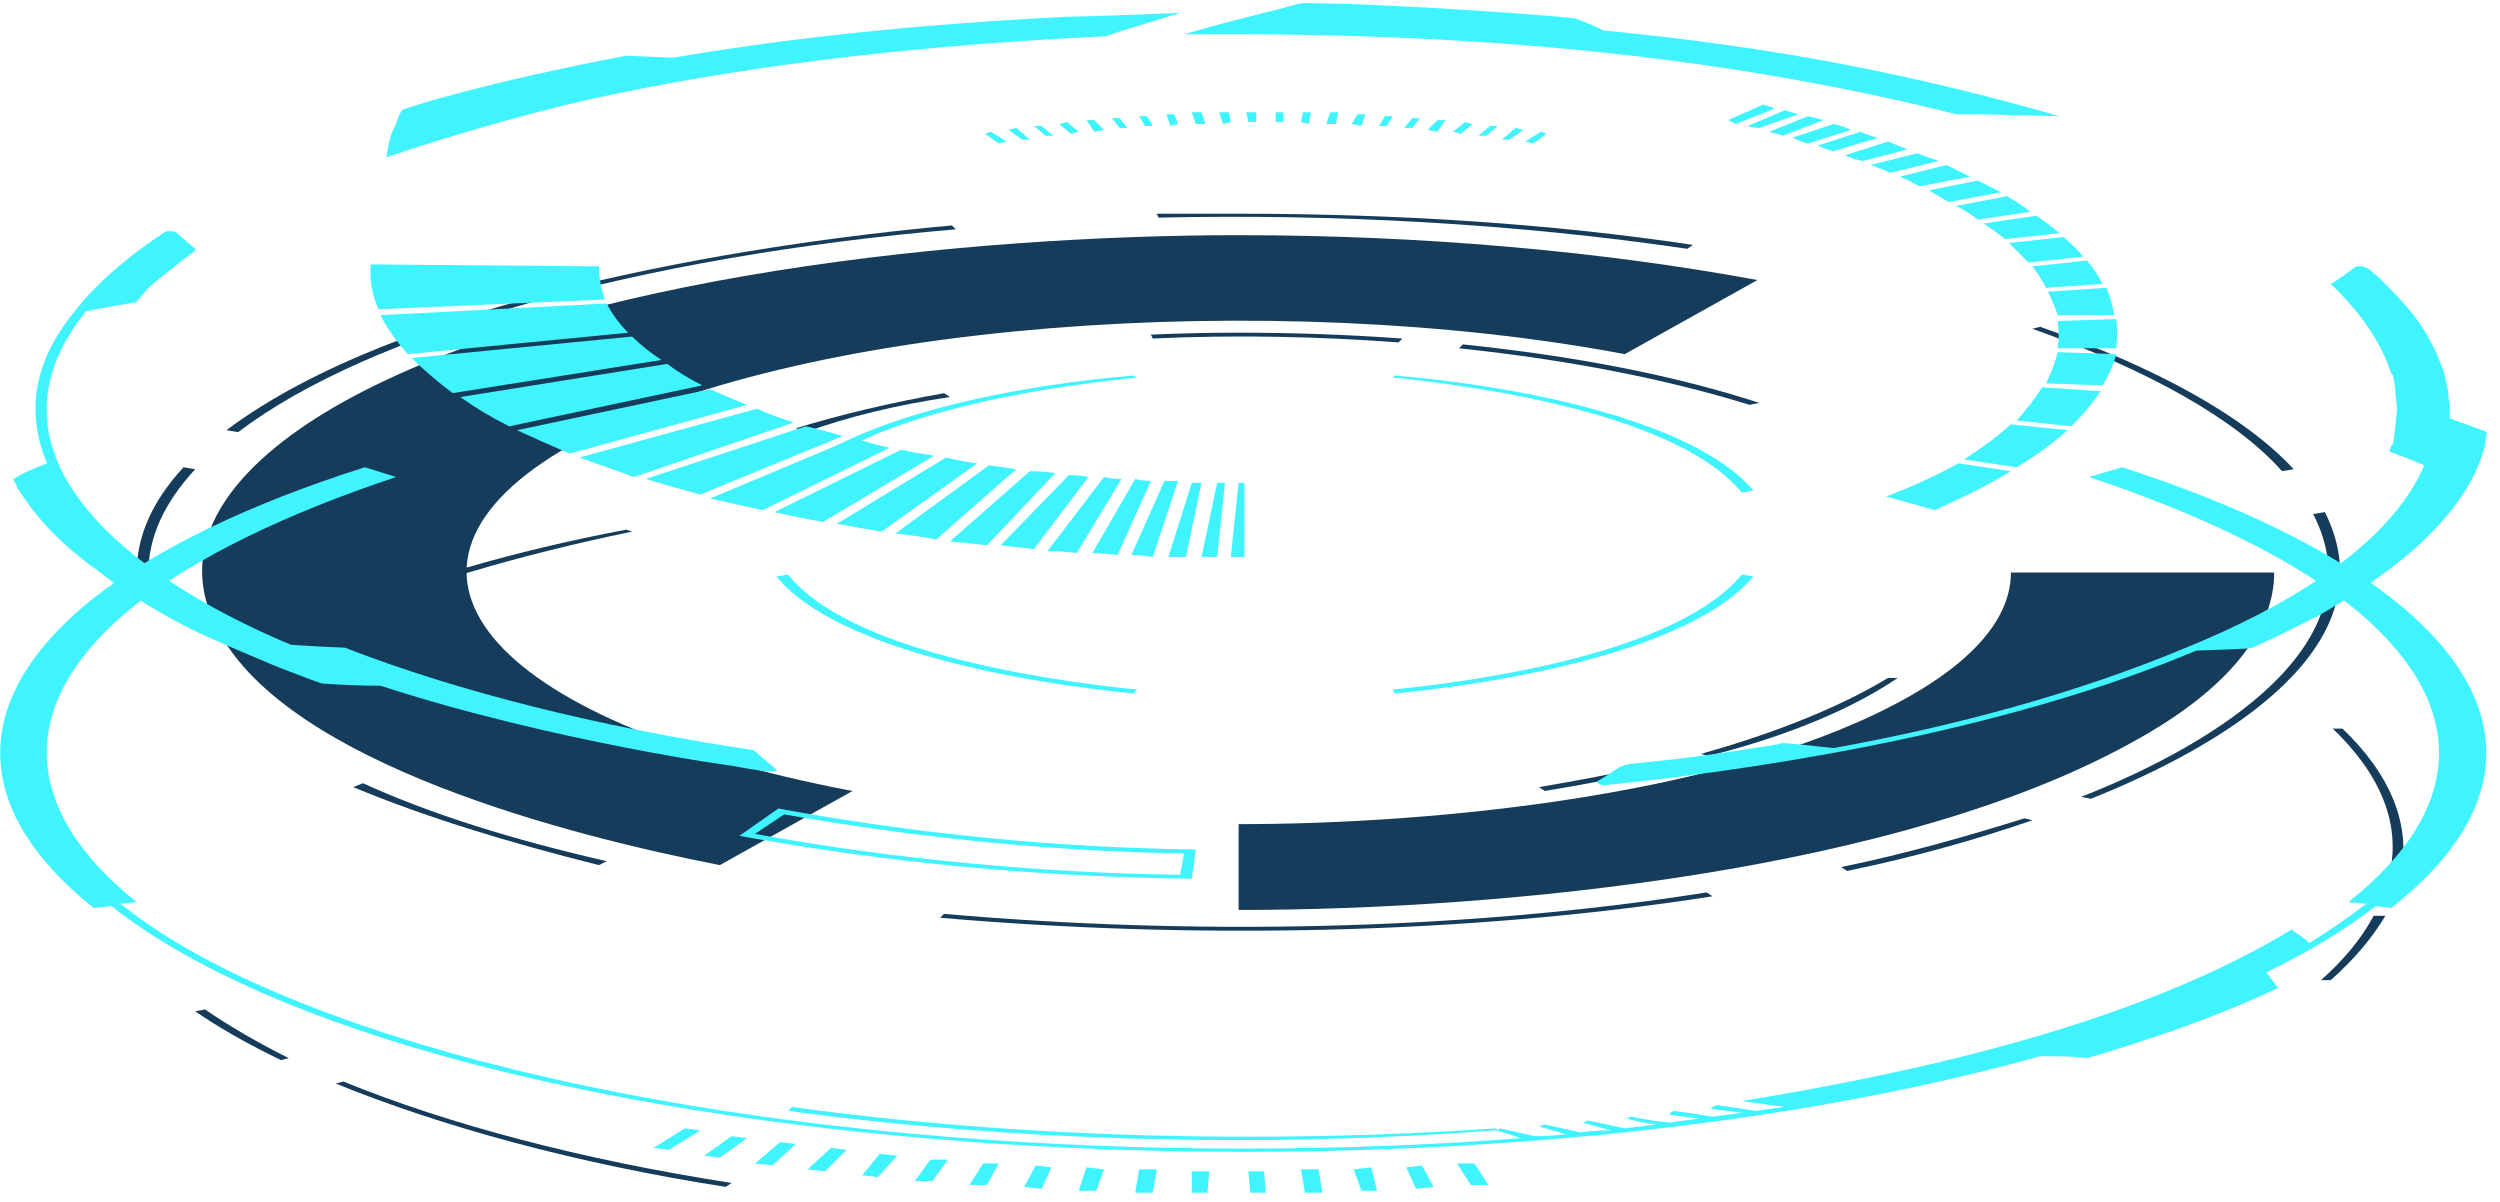 <svg width="131" height="63" viewBox="0 0 131 63" fill="none" xmlns="http://www.w3.org/2000/svg">
<path d="M64.903 12.323C50.903 12.323 29.953 14.367 17.894 21.112C12.989 23.871 8.697 28.061 11.456 33.069C15.135 40.018 29.851 43.799 37.72 45.332L44.669 41.449C25.354 37.77 18.712 29.696 29.851 23.36C41.603 16.82 66.743 15.082 85.138 18.557L92.087 14.674C83.809 13.141 74.407 12.323 64.903 12.323Z" fill="#163C5B"/>
<path d="M119.168 30.002H105.372C105.372 32.353 103.43 34.601 99.956 36.543C90.86 41.653 75.327 43.185 64.903 43.185V47.682C78.801 47.682 99.751 45.638 111.912 38.791C116.715 36.134 119.168 33.068 119.168 30.002Z" fill="#163C5B"/>
<path d="M49.88 11.812C38.639 12.834 20.857 15.798 11.864 22.542L12.477 22.645C19.324 17.433 33.427 13.447 50.084 12.016L49.88 11.812Z" fill="#163C5B"/>
<path d="M9.616 24.484C7.981 26.256 7.163 28.095 7.163 30.003H7.777C7.777 28.163 8.594 26.358 10.229 24.587L9.616 24.484Z" fill="#163C5B"/>
<path d="M19.018 41.04L18.507 41.244C22.186 42.777 26.478 44.105 31.383 45.332L31.792 45.127C26.887 44.003 22.595 42.675 19.018 41.04Z" fill="#163C5B"/>
<path d="M89.429 46.762C76.553 48.806 62.246 49.011 49.471 47.886L49.267 48.091C62.246 49.215 76.655 49.011 89.736 46.967L89.429 46.762Z" fill="#163C5B"/>
<path d="M106.087 42.879C103.123 43.799 99.955 44.719 96.48 45.434L96.787 45.639C100.262 44.923 103.532 44.004 106.495 42.982L106.087 42.879Z" fill="#163C5B"/>
<path d="M121.825 26.834L121.212 26.937C124.686 33.681 116.102 38.995 109.051 41.755L109.562 41.857C116.715 38.995 125.3 33.784 121.825 26.834Z" fill="#163C5B"/>
<path d="M106.905 17.125L106.496 17.228C112.525 19.374 117.124 21.929 119.577 24.688L120.19 24.586C117.635 21.826 113.036 19.272 106.905 17.125Z" fill="#163C5B"/>
<path d="M64.903 11.199C63.472 11.199 62.042 11.199 60.611 11.199L60.713 11.403C69.911 11.199 79.415 11.71 88.408 13.038L88.714 12.834C81.254 11.71 73.181 11.199 64.903 11.199Z" fill="#163C5B"/>
<path d="M86.466 40.12C84.627 40.528 82.685 40.903 80.641 41.244L80.948 41.448C82.992 41.108 84.967 40.733 86.875 40.324L86.466 40.12Z" fill="#163C5B"/>
<path d="M98.934 35.522C96.072 37.259 92.394 38.588 89.123 39.508L89.532 39.61C92.802 38.792 96.583 37.464 99.445 35.522H98.934Z" fill="#163C5B"/>
<path d="M76.655 18.046L76.451 18.251C82.276 18.864 87.385 19.886 91.677 21.214L92.188 21.112C87.794 19.681 82.582 18.66 76.655 18.046Z" fill="#163C5B"/>
<path d="M64.902 17.432C63.335 17.432 61.802 17.466 60.304 17.534L60.406 17.739C64.8 17.534 69.195 17.637 73.282 17.943L73.487 17.739C70.625 17.534 67.764 17.432 64.902 17.432Z" fill="#163C5B"/>
<path d="M49.472 20.601C46.611 21.112 44.056 21.725 41.705 22.44L42.216 22.645C44.465 21.827 47.02 21.214 49.779 20.805L49.472 20.601Z" fill="#163C5B"/>
<path d="M124.379 47.988C123.766 49.146 122.846 50.27 121.62 51.36H122.131C123.357 50.27 124.311 49.146 124.993 47.988H124.379Z" fill="#163C5B"/>
<path d="M122.745 38.178H122.234C124.584 40.426 126.015 43.185 125.095 46.251H125.709C126.526 43.185 125.095 40.426 122.745 38.178Z" fill="#163C5B"/>
<path d="M32.815 27.753C26.887 28.878 21.675 30.41 17.383 32.25L17.792 32.352C22.084 30.615 27.194 29.082 33.121 27.856L32.815 27.753Z" fill="#163C5B"/>
<path d="M10.74 52.893L10.229 52.995C11.524 53.881 13.022 54.733 14.726 55.55L15.134 55.448C13.499 54.63 12.034 53.779 10.74 52.893Z" fill="#163C5B"/>
<path d="M17.996 56.674L17.587 56.776C23.105 59.025 30.157 60.967 38.026 62.193L38.332 61.988C30.463 60.762 23.514 58.923 17.996 56.674Z" fill="#163C5B"/>
<path d="M111.196 24.484L109.459 24.995C115.284 26.937 119.883 29.185 123.051 31.638C129.387 36.645 129.387 42.266 123.051 47.274L124.175 47.376H123.97C123.085 48.057 122.097 48.738 121.007 49.42C120.598 49.011 120.291 48.909 120.087 48.704C112.014 53.61 100.67 56.164 91.268 57.697C92.086 57.8 92.699 57.902 93.517 58.004C93.04 58.072 92.529 58.14 91.984 58.208C91.371 58.106 90.655 58.004 89.94 57.902C89.735 58.004 89.633 58.106 89.633 58.106C90.246 58.174 90.791 58.242 91.268 58.31C90.791 58.379 90.281 58.447 89.735 58.515C89.122 58.413 88.509 58.31 87.692 58.208C87.692 58.208 87.385 58.413 87.487 58.413C88.032 58.481 88.543 58.549 89.02 58.617C88.543 58.685 88.032 58.753 87.487 58.822C86.465 58.719 86.67 58.719 85.443 58.515L85.239 58.617C86.465 58.924 86.159 58.822 86.772 58.924C86.227 58.992 85.682 59.06 85.137 59.128C84.523 58.992 83.876 58.855 83.195 58.719C83.093 58.719 82.888 58.924 82.888 58.822C83.433 58.958 83.944 59.094 84.421 59.23C83.876 59.23 83.331 59.264 82.786 59.332C82.173 59.196 81.56 59.06 80.947 58.924C80.845 58.924 80.538 59.128 80.64 59.026C81.117 59.162 81.594 59.298 82.071 59.435C81.526 59.503 80.981 59.537 80.436 59.537C79.823 59.401 79.21 59.264 78.596 59.128L78.494 59.23L78.392 59.128C66.333 59.946 53.354 59.639 41.5 58.004L41.296 58.208C53.355 59.843 66.435 60.15 78.392 59.23C78.869 59.367 79.312 59.503 79.72 59.639C61.223 61.07 37.719 59.843 20.142 54.121C14.214 52.179 9.513 49.931 6.345 47.376H6.039L7.163 47.274C1.031 42.368 0.725 36.748 7.163 31.638C10.331 29.185 14.93 26.937 20.755 24.995L19.119 24.484C12.988 26.426 8.185 28.776 4.915 31.331C-1.626 36.543 -1.626 42.368 4.915 47.58L5.834 47.478C22.696 60.763 74.304 64.442 106.904 55.347C107.926 55.347 108.743 55.347 109.357 55.449C112.831 54.427 116.101 53.303 119.372 51.77C119.167 51.498 118.963 51.225 118.758 50.953C121.007 49.862 122.914 48.704 124.481 47.478L125.299 47.58C131.941 42.368 131.941 36.543 125.299 31.331C122.029 28.776 117.226 26.426 111.196 24.484Z" fill="#40F4FF"/>
<path d="M73.079 19.681L72.976 19.783C78.086 20.294 87.999 21.827 91.269 25.812L91.882 25.71C88.51 21.724 78.29 20.089 73.079 19.681Z" fill="#40F4FF"/>
<path d="M59.384 19.681C54.172 20.089 43.953 21.724 40.683 25.71L41.296 25.812C44.464 21.827 54.479 20.294 59.589 19.783L59.384 19.681Z" fill="#40F4FF"/>
<path d="M41.296 30.105L40.683 30.207C43.953 34.193 54.172 35.828 59.384 36.339L59.589 36.134C54.479 35.623 44.464 34.09 41.296 30.105Z" fill="#40F4FF"/>
<path d="M91.269 30.105C87.999 34.09 78.086 35.623 72.976 36.134L73.079 36.339C78.393 35.828 88.51 34.193 91.882 30.207L91.269 30.105Z" fill="#40F4FF"/>
<path d="M66.231 61.376H65.414L65.516 62.5H66.333L66.231 61.376Z" fill="#40F4FF"/>
<path d="M69.092 61.274H68.173L68.377 62.501H69.297L69.092 61.274Z" fill="#40F4FF"/>
<path d="M71.852 61.171L70.933 61.274L71.341 62.398H72.159L71.852 61.171Z" fill="#40F4FF"/>
<path d="M74.508 61.068L73.691 61.171L74.202 62.295L75.121 62.193L74.508 61.068Z" fill="#40F4FF"/>
<path d="M77.269 60.967H76.349L77.064 62.091H77.984L77.269 60.967Z" fill="#40F4FF"/>
<path d="M35.88 59.127L34.245 60.149L35.062 60.251L36.697 59.229L35.88 59.127Z" fill="#40F4FF"/>
<path d="M38.333 59.536L36.902 60.558L37.719 60.66L39.15 59.638L38.333 59.536Z" fill="#40F4FF"/>
<path d="M40.886 59.843L39.558 60.967L40.478 61.069L41.704 59.945L40.886 59.843Z" fill="#40F4FF"/>
<path d="M43.544 60.149L42.318 61.273L43.238 61.376L44.362 60.252L43.544 60.149Z" fill="#40F4FF"/>
<path d="M46.099 60.458L45.18 61.582L45.997 61.684L47.019 60.56L46.099 60.458Z" fill="#40F4FF"/>
<path d="M48.756 60.762L47.938 61.886H48.858L49.675 60.762H48.756Z" fill="#40F4FF"/>
<path d="M51.515 60.967L50.8 62.091H51.719L52.333 60.967H51.515Z" fill="#40F4FF"/>
<path d="M54.275 61.068L53.661 62.193L54.581 62.295L55.092 61.171L54.275 61.068Z" fill="#40F4FF"/>
<path d="M56.932 61.171L56.524 62.398H57.444L57.852 61.274L56.932 61.171Z" fill="#40F4FF"/>
<path d="M59.692 61.274L59.487 62.501H60.407L60.611 61.274H59.692Z" fill="#40F4FF"/>
<path d="M62.45 61.376V62.5H63.268L63.37 61.376H62.45Z" fill="#40F4FF"/>
<path d="M39.661 21.419L30.362 23.974C31.315 24.315 32.269 24.656 33.223 24.996L41.603 22.135C40.922 21.93 40.274 21.692 39.661 21.419Z" fill="#40F4FF"/>
<path d="M56.011 24.893L52.435 28.572C53.048 28.64 53.627 28.708 54.172 28.776L57.033 24.995C56.693 24.927 56.352 24.893 56.011 24.893Z" fill="#40F4FF"/>
<path d="M19.427 13.855C19.358 14.672 19.495 15.456 19.835 16.205L31.69 15.694C31.485 15.081 31.383 14.502 31.383 13.957L19.427 13.855Z" fill="#40F4FF"/>
<path d="M51.822 24.381L46.916 27.958C47.598 28.026 48.313 28.128 49.062 28.265L53.252 24.586C52.775 24.518 52.299 24.45 51.822 24.381Z" fill="#40F4FF"/>
<path d="M53.968 24.689L49.778 28.367C50.459 28.436 51.107 28.504 51.72 28.572L55.297 24.791C54.82 24.723 54.377 24.689 53.968 24.689Z" fill="#40F4FF"/>
<path d="M37.208 20.397L27.091 22.543C27.977 22.952 28.896 23.361 29.85 23.769L39.15 21.215C38.468 20.942 37.821 20.669 37.208 20.397Z" fill="#40F4FF"/>
<path d="M33.121 17.636L21.573 18.76C22.186 19.373 22.902 19.986 23.719 20.599L34.654 18.862C34.041 18.453 33.53 18.044 33.121 17.636Z" fill="#40F4FF"/>
<path d="M34.959 19.068L24.127 20.805C24.876 21.35 25.728 21.861 26.682 22.338L36.799 20.192C36.117 19.851 35.504 19.477 34.959 19.068Z" fill="#40F4FF"/>
<path d="M31.793 15.901L19.938 16.514C20.279 17.195 20.756 17.877 21.369 18.558L32.917 17.434C32.44 16.957 32.065 16.446 31.793 15.901Z" fill="#40F4FF"/>
<path d="M49.573 23.973L43.85 27.447C44.6 27.584 45.383 27.72 46.201 27.856L51.208 24.279C50.663 24.211 50.118 24.109 49.573 23.973Z" fill="#40F4FF"/>
<path d="M63.779 25.302L62.962 29.185C63.234 29.185 63.507 29.185 63.779 29.185L64.188 25.302C64.052 25.302 63.916 25.302 63.779 25.302Z" fill="#40F4FF"/>
<path d="M62.45 25.302L61.224 29.185C61.565 29.185 61.871 29.185 62.144 29.185L62.961 25.302C62.825 25.302 62.655 25.302 62.45 25.302Z" fill="#40F4FF"/>
<path d="M64.903 25.302L64.494 29.185C64.767 29.185 65.005 29.185 65.21 29.185V25.302C65.141 25.302 65.039 25.302 64.903 25.302Z" fill="#40F4FF"/>
<path d="M61.019 25.2L59.282 29.084C59.622 29.084 59.997 29.118 60.406 29.186L61.734 25.2C61.462 25.2 61.223 25.2 61.019 25.2Z" fill="#40F4FF"/>
<path d="M59.486 25.097L57.238 28.98C57.647 28.98 58.09 29.014 58.566 29.082L60.304 25.199C60.031 25.199 59.759 25.165 59.486 25.097Z" fill="#40F4FF"/>
<path d="M47.222 23.564L40.58 26.834C41.465 27.039 42.317 27.209 43.135 27.345L48.96 23.87C48.347 23.802 47.767 23.7 47.222 23.564Z" fill="#40F4FF"/>
<path d="M44.771 22.952L37.208 26.12C38.094 26.325 39.014 26.529 39.967 26.733L46.61 23.463C45.997 23.327 45.384 23.157 44.771 22.952Z" fill="#40F4FF"/>
<path d="M57.851 24.995L54.888 28.878C55.432 28.878 55.944 28.913 56.42 28.981L58.771 25.097C58.43 25.097 58.124 25.063 57.851 24.995Z" fill="#40F4FF"/>
<path d="M42.216 22.337L33.836 25.097C34.721 25.369 35.675 25.642 36.697 25.914L44.157 22.848C43.476 22.644 42.829 22.474 42.216 22.337Z" fill="#40F4FF"/>
<path d="M103.634 9.461L101.079 9.972C101.42 10.176 101.761 10.381 102.101 10.585L104.86 10.074C104.452 9.87 104.043 9.665 103.634 9.461Z" fill="#40F4FF"/>
<path d="M100.466 8.031L98.014 8.644C98.422 8.781 98.763 8.917 99.036 9.053L101.59 8.44C101.182 8.304 100.807 8.168 100.466 8.031Z" fill="#40F4FF"/>
<path d="M101.999 8.645L99.547 9.258C99.888 9.394 100.228 9.565 100.569 9.769L103.226 9.258C102.817 9.054 102.408 8.849 101.999 8.645Z" fill="#40F4FF"/>
<path d="M106.7 11.302L103.941 11.71C104.35 11.983 104.725 12.256 105.065 12.528L107.927 12.222C107.518 11.881 107.109 11.574 106.7 11.302Z" fill="#40F4FF"/>
<path d="M105.168 10.279L102.511 10.79C102.92 10.995 103.294 11.233 103.635 11.506L106.394 11.097C106.054 10.824 105.645 10.552 105.168 10.279Z" fill="#40F4FF"/>
<path d="M96.072 6.499L93.925 7.214C94.198 7.351 94.471 7.453 94.743 7.521L96.991 6.806C96.719 6.669 96.412 6.567 96.072 6.499Z" fill="#40F4FF"/>
<path d="M94.744 6.09L92.7 6.907C92.972 6.976 93.211 7.044 93.415 7.112L95.561 6.294C95.289 6.226 95.016 6.158 94.744 6.09Z" fill="#40F4FF"/>
<path d="M92.393 5.476L90.553 6.293C90.689 6.361 90.826 6.429 90.962 6.498L93.006 5.68C92.801 5.612 92.597 5.544 92.393 5.476Z" fill="#40F4FF"/>
<path d="M108.13 12.425L105.269 12.731C105.61 13.072 105.95 13.413 106.291 13.753L109.152 13.447C108.88 13.106 108.539 12.765 108.13 12.425Z" fill="#40F4FF"/>
<path d="M97.502 6.906L95.254 7.622C95.527 7.758 95.799 7.86 96.072 7.928L98.422 7.213C98.082 7.145 97.775 7.043 97.502 6.906Z" fill="#40F4FF"/>
<path d="M98.933 7.418L96.685 8.133C96.958 8.27 97.264 8.372 97.605 8.44L99.955 7.827C99.615 7.69 99.274 7.554 98.933 7.418Z" fill="#40F4FF"/>
<path d="M107.007 20.295C106.666 20.84 106.223 21.419 105.678 22.032L108.54 22.339C109.153 21.726 109.664 21.113 110.073 20.499L107.007 20.295Z" fill="#40F4FF"/>
<path d="M93.517 5.783L91.576 6.6C91.78 6.668 91.985 6.702 92.189 6.702L94.233 5.987C94.028 5.919 93.79 5.851 93.517 5.783Z" fill="#40F4FF"/>
<path d="M107.824 18.455C107.688 19 107.484 19.545 107.211 20.09L110.175 20.192C110.515 19.647 110.754 19.102 110.89 18.557L107.824 18.455Z" fill="#40F4FF"/>
<path d="M110.889 16.717L107.823 16.82C107.891 17.296 107.891 17.773 107.823 18.25H110.889C110.957 17.773 110.957 17.262 110.889 16.717Z" fill="#40F4FF"/>
<path d="M102.612 24.279C101.522 24.892 100.262 25.472 98.831 26.017L101.386 26.732C102.714 26.119 104.043 25.506 105.371 24.688L102.612 24.279Z" fill="#40F4FF"/>
<path d="M105.372 22.236C104.691 22.849 103.873 23.462 102.919 24.075L105.679 24.484C106.7 23.871 107.586 23.224 108.336 22.542L105.372 22.236Z" fill="#40F4FF"/>
<path d="M110.378 15.082L107.313 15.286C107.517 15.695 107.687 16.104 107.824 16.513H110.787C110.719 16.036 110.583 15.559 110.378 15.082Z" fill="#40F4FF"/>
<path d="M109.357 13.651L106.496 13.958C106.768 14.299 107.007 14.673 107.211 15.082L110.175 14.878C109.97 14.469 109.698 14.06 109.357 13.651Z" fill="#40F4FF"/>
<path d="M123.664 13.959C123.596 13.959 123.528 13.959 123.46 13.959C122.234 14.878 122.131 14.878 122.131 14.878C123.63 16.309 124.652 17.774 125.197 19.273C125.299 19.579 125.299 19.579 125.402 19.681C125.402 19.784 125.504 20.294 125.504 20.294C125.504 20.499 125.504 20.499 125.606 21.419L125.504 22.441C125.402 23.36 125.402 23.258 125.299 23.36L125.197 23.667C125.197 23.667 125.299 23.667 127.037 24.382C125.095 28.879 119.168 32.047 114.671 33.886C108.846 36.339 102.306 38.076 96.072 39.2C93.211 38.894 93.415 38.894 93.211 38.996C83.093 40.631 86.261 39.405 83.707 40.938C83.604 41.04 83.911 41.142 84.115 41.142C94.13 40.12 105.883 37.974 115.08 34.091C117.941 33.989 118.044 33.989 118.146 33.886C120.394 32.864 121.416 32.251 121.314 32.353C124.788 30.412 126.73 28.572 126.73 28.572C128.263 27.142 129.694 25.404 130.205 23.36L130.307 22.645C130.307 22.645 130.409 22.645 128.365 21.93V21.419L128.263 20.397L128.059 19.477L127.65 18.455C126.832 16.82 126.321 16.207 124.686 14.572C123.971 13.959 123.971 13.959 123.664 13.959Z" fill="#40F4FF"/>
<path d="M9.003 12.12C8.867 12.12 8.765 12.12 8.697 12.12C6.959 13.244 5.222 14.675 3.996 16.207C1.952 18.66 1.236 21.317 2.463 24.281C1.952 24.485 1.134 24.792 0.726 25.098C0.623 25.098 0.726 25.098 0.93 25.609L1.645 26.631C2.054 27.142 2.974 28.369 5.12 29.901C7.572 31.843 10.434 33.172 10.434 33.172C11.762 33.785 14.215 34.807 14.215 34.807C14.419 34.909 16.055 35.522 16.055 35.522C16.872 35.829 16.872 35.829 17.076 35.829C18.03 35.897 18.984 35.931 19.938 35.931C29.033 38.894 38.946 40.223 38.333 40.121C39.014 40.257 39.661 40.359 40.275 40.427C40.479 40.427 40.785 40.427 40.683 40.325C39.457 39.303 39.661 39.405 39.457 39.303C31.281 38.077 24.026 36.237 18.201 33.989C18.098 33.887 18.201 33.989 15.237 33.785C6.448 30.106 -1.421 23.668 4.507 16.31C7.062 15.799 7.062 15.901 7.164 15.799L7.777 15.083C7.879 14.981 9.003 14.061 8.901 14.164C10.127 13.142 10.332 13.142 10.229 13.039C9.105 12.12 9.31 12.12 9.003 12.12Z" fill="#40F4FF"/>
<path d="M61.837 0.672C57.033 0.877 55.909 0.877 55.909 0.877C47.836 1.286 41.296 2.001 35.266 3.023C32.711 2.921 32.916 2.921 32.813 2.921C25.762 4.249 21.061 5.68 21.061 5.782C20.925 5.986 20.823 6.225 20.755 6.497C20.55 6.906 20.448 7.008 20.244 8.235C26.682 6.089 31.076 5.169 31.076 5.169C38.025 3.636 47.019 2.41 57.953 1.899C59.077 1.49 59.282 1.49 61.837 0.672Z" fill="#40F4FF"/>
<path d="M68.275 0.162C68.071 0.162 67.151 0.469 66.231 0.673C64.698 1.082 64.494 1.082 62.041 1.797C75.837 1.695 89.02 2.615 102.51 5.987C103.838 5.987 104.043 5.987 107.926 6.089C100.364 3.943 93.415 2.513 84.013 1.593C83.195 1.184 82.582 0.98 82.582 0.98C82.378 0.877 72.669 0.162 68.275 0.162Z" fill="#40F4FF"/>
<path fill-rule="evenodd" clip-rule="evenodd" d="M62.655 44.514L62.451 46.047C54.377 45.944 46.611 45.229 38.742 43.798L40.786 42.368C48.041 43.696 55.297 44.412 62.655 44.514ZM62.042 44.718C54.684 44.616 47.428 43.798 41.092 42.674L39.559 43.696C46.815 45.025 54.582 45.74 61.838 45.842L62.042 44.718Z" fill="#40F4FF"/>
<path d="M65.822 5.884H65.311L65.414 6.395H65.822V5.884Z" fill="#40F4FF"/>
<path d="M64.392 5.884H63.881L64.086 6.497L64.494 6.395L64.392 5.884Z" fill="#40F4FF"/>
<path d="M62.961 5.884H62.45L62.654 6.497H63.165L62.961 5.884Z" fill="#40F4FF"/>
<path d="M61.531 5.986H61.122L61.326 6.599L61.735 6.497L61.531 5.986Z" fill="#40F4FF"/>
<path d="M60.1 6.09H59.691L59.998 6.601H60.406L60.1 6.09Z" fill="#40F4FF"/>
<path d="M58.669 6.192H58.26L58.669 6.703H59.078L58.669 6.192Z" fill="#40F4FF"/>
<path d="M57.341 6.294H56.932L57.341 6.907L57.852 6.805L57.341 6.294Z" fill="#40F4FF"/>
<path d="M55.91 6.396L55.501 6.499L56.114 7.01L56.523 6.907L55.91 6.396Z" fill="#40F4FF"/>
<path d="M54.581 6.6H54.172L54.785 7.111H55.194L54.581 6.6Z" fill="#40F4FF"/>
<path d="M53.252 6.702L52.844 6.804L53.559 7.315H53.968L53.252 6.702Z" fill="#40F4FF"/>
<path d="M51.925 6.906L51.618 7.008L52.334 7.519L52.742 7.417L51.925 6.906Z" fill="#40F4FF"/>
<path d="M80.743 6.906L79.925 7.417L80.334 7.519L81.049 7.008L80.743 6.906Z" fill="#40F4FF"/>
<path d="M79.415 6.702L78.699 7.315H79.108L79.823 6.804L79.415 6.702Z" fill="#40F4FF"/>
<path d="M78.086 6.6L77.472 7.111H77.881L78.495 6.6H78.086Z" fill="#40F4FF"/>
<path d="M76.757 6.396L76.144 6.907L76.552 7.01L77.165 6.499L76.757 6.396Z" fill="#40F4FF"/>
<path d="M75.326 6.294L74.815 6.805L75.326 6.907L75.735 6.294H75.326Z" fill="#40F4FF"/>
<path d="M73.998 6.192L73.589 6.703H73.998L74.407 6.192H73.998Z" fill="#40F4FF"/>
<path d="M72.568 6.09L72.261 6.601H72.67L72.977 6.09H72.568Z" fill="#40F4FF"/>
<path d="M71.137 5.986L70.83 6.497L71.341 6.599L71.546 5.986H71.137Z" fill="#40F4FF"/>
<path d="M69.706 5.884L69.501 6.497H70.012L70.115 5.884H69.706Z" fill="#40F4FF"/>
<path d="M68.275 5.884L68.173 6.395L68.582 6.497L68.684 5.884H68.275Z" fill="#40F4FF"/>
<path d="M66.845 5.884V6.395H67.254V5.884H66.845Z" fill="#40F4FF"/>
</svg>
